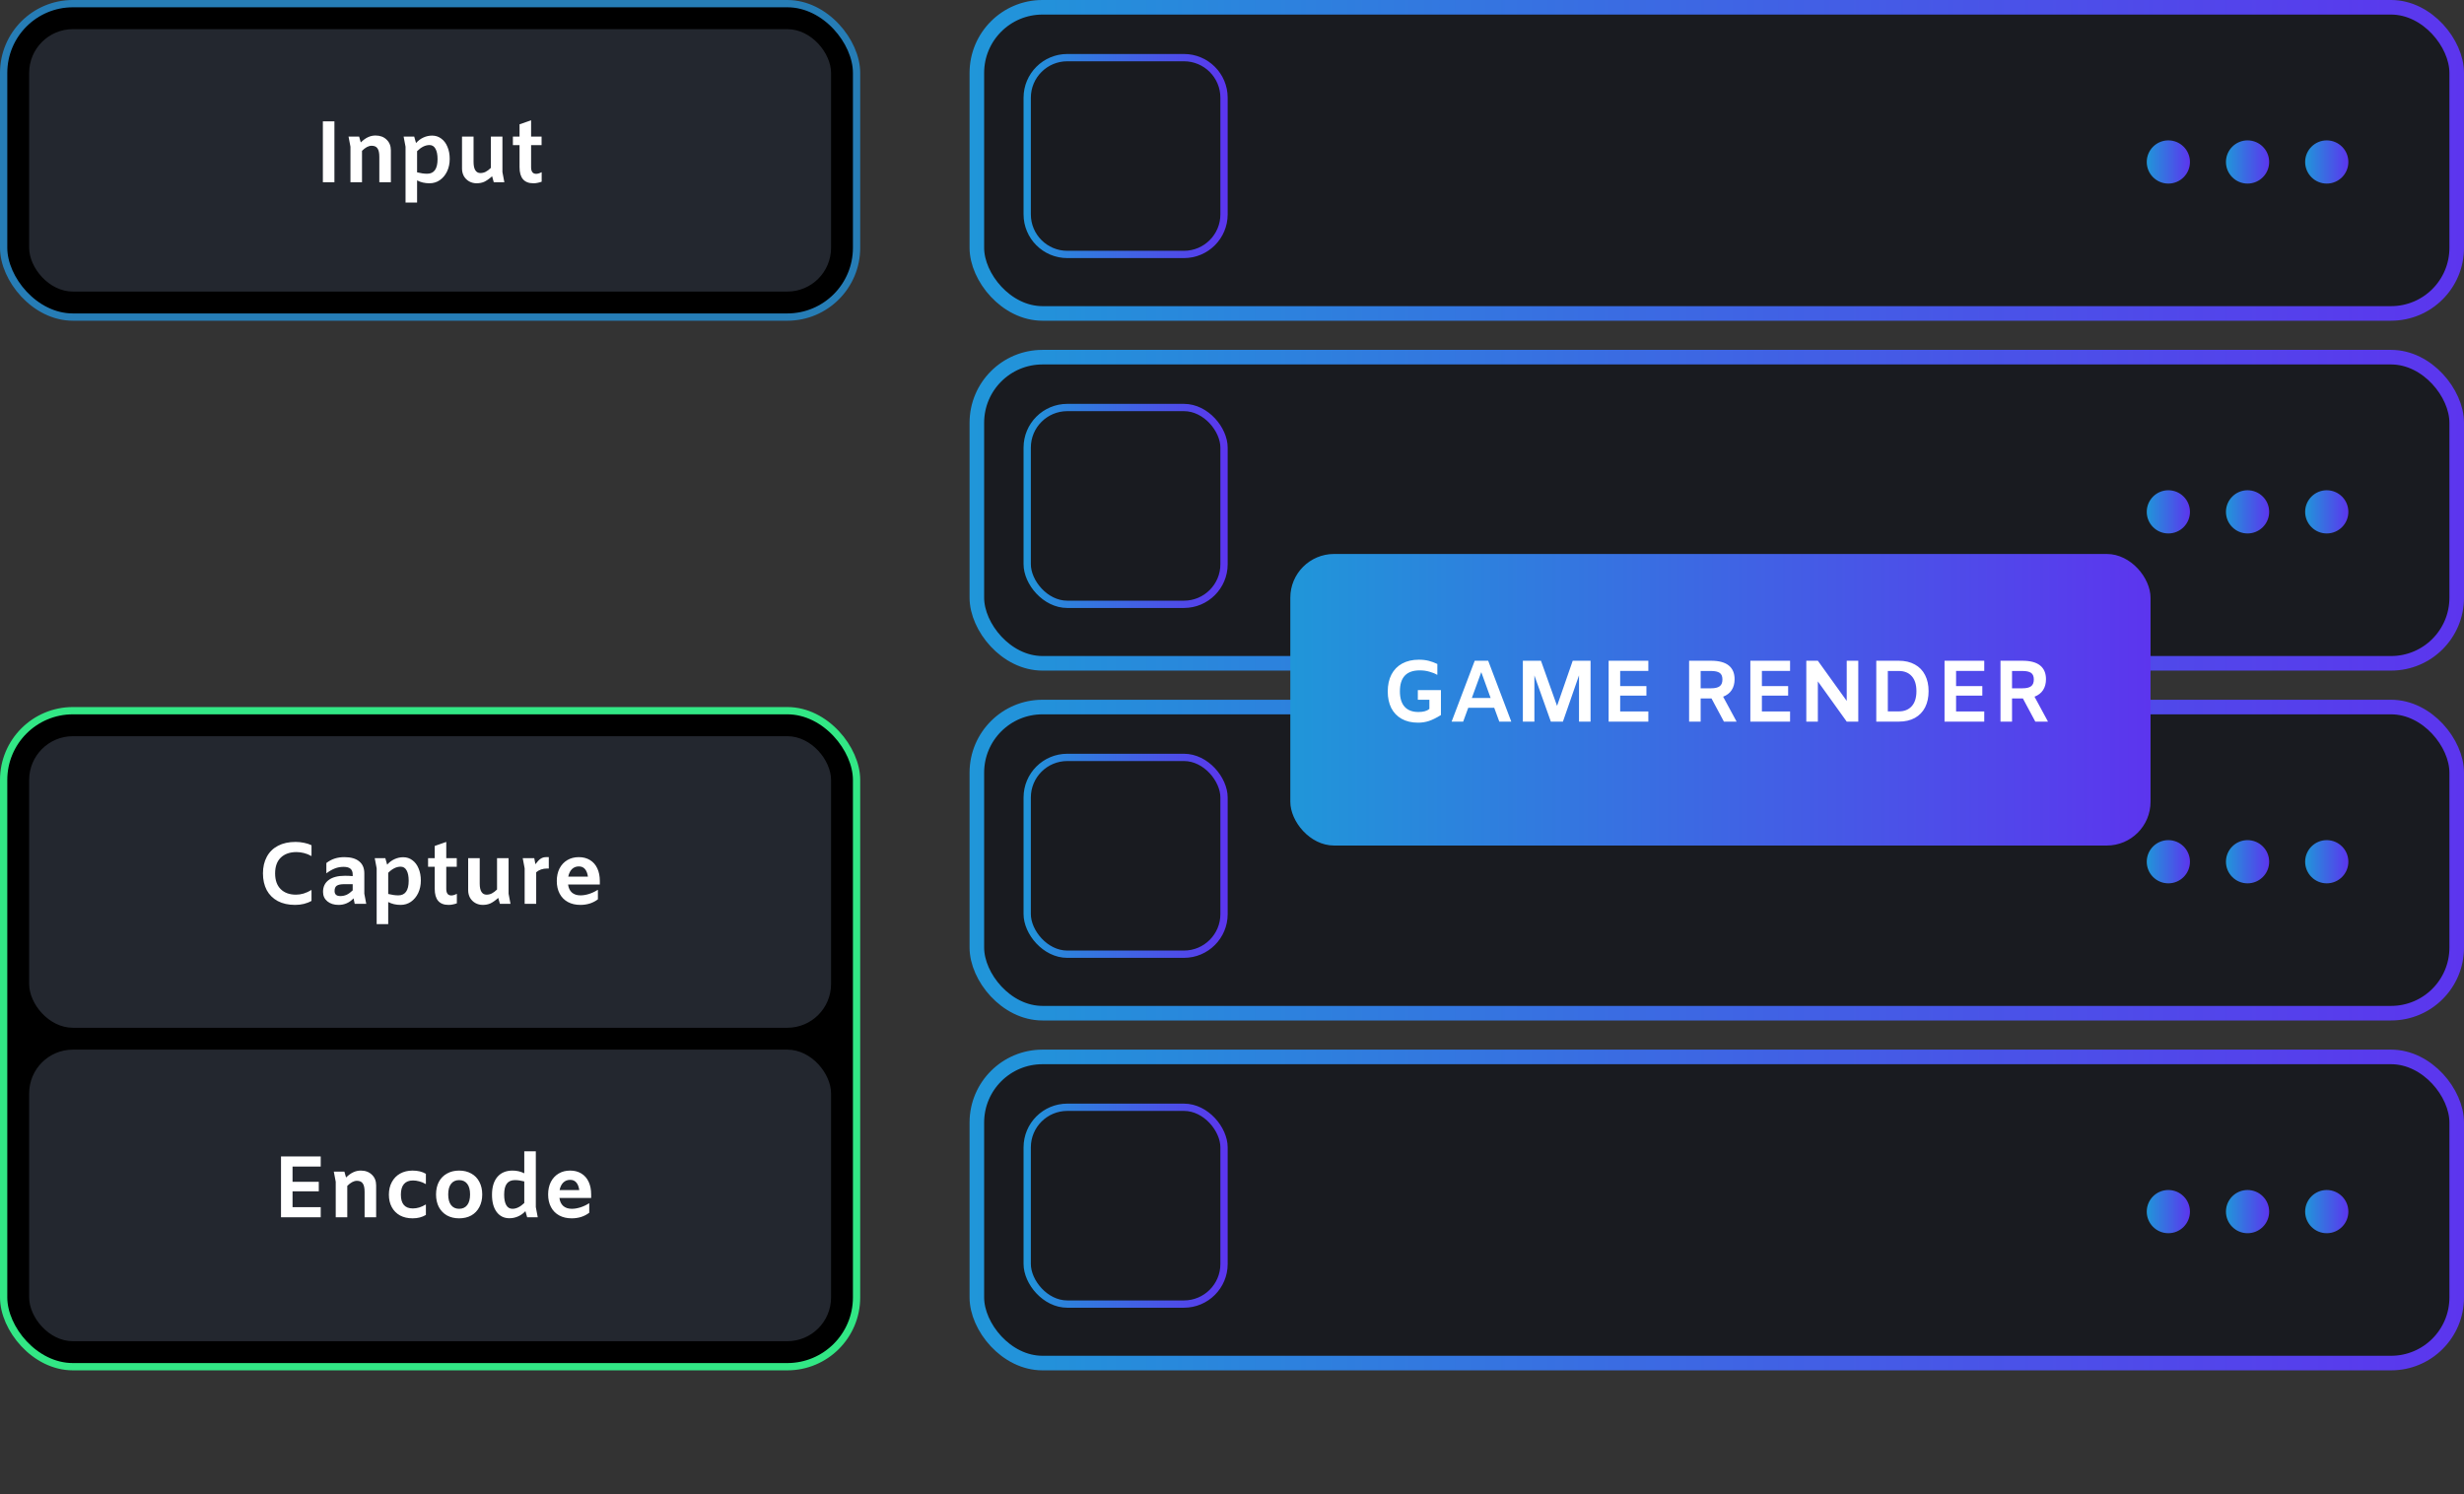 <svg width="338" height="205" viewBox="0 0 338 205" fill="none" xmlns="http://www.w3.org/2000/svg">
    <rect x="0" y="0" width="338" height="205" fill="#333333" stroke="none"/>
    <rect x="134" y="1" width="203" height="42" rx="9" fill="#191B20" stroke="url(#a)" stroke-width="2"/>
    <path d="M140.907 13.407C140.907 10.37 143.37 7.907 146.407 7.907H162.407C165.445 7.907 167.907 10.37 167.907 13.407V29.407C167.907 32.445 165.445 34.907 162.407 34.907H146.407C143.37 34.907 140.907 32.445 140.907 29.407V13.407Z"
          fill="#191B20" stroke="url(#b)"/>
    <circle cx="319.173" cy="22.222" r="2.963" fill="url(#c)"/>
    <circle cx="308.309" cy="22.222" r="2.963" fill="url(#d)"/>
    <circle cx="297.444" cy="22.222" r="2.963" fill="url(#e)"/>
    <rect x="134" y="49" width="203" height="42" rx="9" fill="#191B20" stroke="url(#f)" stroke-width="2"/>
    <rect x="140.907" y="55.907" width="27" height="27" rx="5.5" fill="#191B20" stroke="url(#g)"/>
    <circle cx="319.173" cy="70.222" r="2.963" fill="url(#h)"/>
    <circle cx="308.309" cy="70.222" r="2.963" fill="url(#i)"/>
    <circle cx="297.444" cy="70.222" r="2.963" fill="url(#j)"/>
    <rect x="134" y="97" width="203" height="42" rx="9" fill="#191B20" stroke="url(#k)" stroke-width="2"/>
    <rect x="140.907" y="103.908" width="27" height="27" rx="5.5" fill="#191B20" stroke="url(#l)"/>
    <circle cx="319.173" cy="118.222" r="2.963" fill="url(#m)"/>
    <circle cx="308.309" cy="118.222" r="2.963" fill="url(#n)"/>
    <circle cx="297.444" cy="118.222" r="2.963" fill="url(#o)"/>
    <rect x="134" y="145" width="203" height="42" rx="9" fill="#191B20" stroke="url(#p)" stroke-width="2"/>
    <rect x="140.907" y="151.907" width="27" height="27" rx="5.5" fill="#191B20" stroke="url(#q)"/>
    <circle cx="319.173" cy="166.222" r="2.963" fill="url(#r)"/>
    <circle cx="308.309" cy="166.222" r="2.963" fill="url(#s)"/>
    <circle cx="297.444" cy="166.222" r="2.963" fill="url(#t)"/>
    <rect x=".5" y="97.5" width="117" height="90" rx="9.5" fill="#000" stroke="#32E785"/>
<!--    <path d="M9.99609 202V194.891H12.3203C13.0918 194.891 13.6712 195.05 14.0586 195.369C14.4492 195.688 14.6445 196.16 14.6445 196.785C14.6445 197.117 14.5501 197.412 14.3613 197.669C14.1725 197.923 13.9154 198.12 13.5898 198.26C13.974 198.367 14.2767 198.572 14.498 198.875C14.7227 199.174 14.835 199.533 14.835 199.949C14.835 200.587 14.6283 201.089 14.2148 201.453C13.8014 201.818 13.2171 202 12.4619 202H9.99609ZM10.9336 198.675V201.233H12.4814C12.9176 201.233 13.2611 201.121 13.5117 200.896C13.7656 200.669 13.8926 200.356 13.8926 199.959C13.8926 199.103 13.4271 198.675 12.4961 198.675H10.9336ZM10.9336 197.923H12.3496C12.7598 197.923 13.0869 197.82 13.3311 197.615C13.5785 197.41 13.7021 197.132 13.7021 196.78C13.7021 196.39 13.5882 196.106 13.3604 195.931C13.1325 195.752 12.7858 195.662 12.3203 195.662H10.9336V197.923ZM15.8457 199.31C15.8457 198.792 15.9466 198.326 16.1484 197.913C16.3535 197.5 16.6367 197.181 16.998 196.956C17.3626 196.731 17.7777 196.619 18.2432 196.619C18.9626 196.619 19.5436 196.868 19.9863 197.366C20.4323 197.864 20.6553 198.527 20.6553 199.354V199.417C20.6553 199.931 20.556 200.394 20.3574 200.804C20.1621 201.211 19.8805 201.528 19.5127 201.756C19.1481 201.984 18.7282 202.098 18.2529 202.098C17.5368 202.098 16.9557 201.849 16.5098 201.351C16.0671 200.853 15.8457 200.193 15.8457 199.373V199.31ZM16.7539 199.417C16.7539 200.003 16.889 200.473 17.1592 200.828C17.4326 201.183 17.7972 201.36 18.2529 201.36C18.7119 201.36 19.0765 201.181 19.3467 200.823C19.6169 200.462 19.752 199.957 19.752 199.31C19.752 198.73 19.6136 198.261 19.3369 197.903C19.0635 197.542 18.6989 197.361 18.2432 197.361C17.7972 197.361 17.4375 197.539 17.1641 197.894C16.8906 198.248 16.7539 198.756 16.7539 199.417ZM21.5488 199.31C21.5488 198.792 21.6497 198.326 21.8516 197.913C22.0566 197.5 22.3398 197.181 22.7012 196.956C23.0658 196.731 23.4808 196.619 23.9463 196.619C24.6657 196.619 25.2467 196.868 25.6895 197.366C26.1354 197.864 26.3584 198.527 26.3584 199.354V199.417C26.3584 199.931 26.2591 200.394 26.0605 200.804C25.8652 201.211 25.5837 201.528 25.2158 201.756C24.8512 201.984 24.4313 202.098 23.9561 202.098C23.2399 202.098 22.6589 201.849 22.2129 201.351C21.7702 200.853 21.5488 200.193 21.5488 199.373V199.31ZM22.457 199.417C22.457 200.003 22.5921 200.473 22.8623 200.828C23.1357 201.183 23.5003 201.36 23.9561 201.36C24.415 201.36 24.7796 201.181 25.0498 200.823C25.32 200.462 25.4551 199.957 25.4551 199.31C25.4551 198.73 25.3167 198.261 25.04 197.903C24.7666 197.542 24.402 197.361 23.9463 197.361C23.5003 197.361 23.1406 197.539 22.8672 197.894C22.5938 198.248 22.457 198.756 22.457 199.417ZM30.5674 200.599C30.5674 200.354 30.4746 200.166 30.2891 200.032C30.1068 199.896 29.7861 199.778 29.3271 199.681C28.8714 199.583 28.5085 199.466 28.2383 199.329C27.9714 199.192 27.7728 199.03 27.6426 198.841C27.5156 198.652 27.4521 198.427 27.4521 198.167C27.4521 197.734 27.6344 197.368 27.999 197.068C28.3669 196.769 28.8356 196.619 29.4053 196.619C30.0042 196.619 30.4893 196.774 30.8604 197.083C31.2347 197.392 31.4219 197.788 31.4219 198.27H30.5137C30.5137 198.022 30.4079 197.809 30.1963 197.63C29.988 197.451 29.7243 197.361 29.4053 197.361C29.0765 197.361 28.8193 197.433 28.6338 197.576C28.4482 197.719 28.3555 197.907 28.3555 198.138C28.3555 198.356 28.4417 198.52 28.6143 198.631C28.7868 198.742 29.0977 198.847 29.5469 198.948C29.9993 199.049 30.3656 199.17 30.6455 199.31C30.9255 199.45 31.1322 199.619 31.2656 199.817C31.4023 200.013 31.4707 200.252 31.4707 200.535C31.4707 201.007 31.2819 201.386 30.9043 201.673C30.5267 201.956 30.0368 202.098 29.4346 202.098C29.0114 202.098 28.637 202.023 28.3115 201.873C27.986 201.723 27.7305 201.515 27.5449 201.248C27.3626 200.978 27.2715 200.687 27.2715 200.374H28.1748C28.1911 200.677 28.3115 200.918 28.5361 201.097C28.764 201.272 29.0635 201.36 29.4346 201.36C29.7764 201.36 30.0498 201.292 30.2549 201.155C30.4632 201.015 30.5674 200.83 30.5674 200.599ZM33.873 195.438V196.717H34.8594V197.415H33.873V200.691C33.873 200.903 33.917 201.062 34.0049 201.17C34.0928 201.274 34.2425 201.326 34.4541 201.326C34.5583 201.326 34.7015 201.307 34.8838 201.268V202C34.6462 202.065 34.415 202.098 34.1904 202.098C33.7868 202.098 33.4824 201.976 33.2773 201.731C33.0723 201.487 32.9697 201.141 32.9697 200.691V197.415H32.0078V196.717H32.9697V195.438H33.873ZM38.1113 202.098C37.3952 202.098 36.8125 201.863 36.3633 201.395C35.9141 200.923 35.6895 200.293 35.6895 199.505V199.339C35.6895 198.815 35.7887 198.348 35.9873 197.938C36.1891 197.524 36.4691 197.202 36.8271 196.971C37.1885 196.736 37.5791 196.619 37.999 196.619C38.6859 196.619 39.2197 196.845 39.6006 197.298C39.9814 197.75 40.1719 198.398 40.1719 199.241V199.617H36.5928C36.6058 200.138 36.7572 200.56 37.0469 200.882C37.3398 201.201 37.7109 201.36 38.1602 201.36C38.4792 201.36 38.7493 201.295 38.9707 201.165C39.1921 201.035 39.3857 200.862 39.5518 200.647L40.1035 201.077C39.6608 201.757 38.9967 202.098 38.1113 202.098ZM37.999 197.361C37.6344 197.361 37.3285 197.495 37.0811 197.762C36.8337 198.025 36.6807 198.396 36.6221 198.875H39.2686V198.807C39.2425 198.348 39.1188 197.993 38.8975 197.742C38.6761 197.488 38.3766 197.361 37.999 197.361ZM43.7754 197.527C43.6387 197.505 43.4906 197.493 43.3311 197.493C42.7386 197.493 42.3366 197.745 42.125 198.25V202H41.2217V196.717H42.1006L42.1152 197.327C42.4115 196.855 42.8314 196.619 43.375 196.619C43.5508 196.619 43.6842 196.642 43.7754 196.688V197.527ZM44.2734 199.31C44.2734 198.792 44.3743 198.326 44.5762 197.913C44.7812 197.5 45.0645 197.181 45.4258 196.956C45.7904 196.731 46.2054 196.619 46.6709 196.619C47.3903 196.619 47.9714 196.868 48.4141 197.366C48.86 197.864 49.083 198.527 49.083 199.354V199.417C49.083 199.931 48.9837 200.394 48.7852 200.804C48.5898 201.211 48.3083 201.528 47.9404 201.756C47.5758 201.984 47.1559 202.098 46.6807 202.098C45.9645 202.098 45.3835 201.849 44.9375 201.351C44.4948 200.853 44.2734 200.193 44.2734 199.373V199.31ZM45.1816 199.417C45.1816 200.003 45.3167 200.473 45.5869 200.828C45.8604 201.183 46.2249 201.36 46.6807 201.36C47.1396 201.36 47.5042 201.181 47.7744 200.823C48.0446 200.462 48.1797 199.957 48.1797 199.31C48.1797 198.73 48.0413 198.261 47.7646 197.903C47.4912 197.542 47.1266 197.361 46.6709 197.361C46.2249 197.361 45.8652 197.539 45.5918 197.894C45.3184 198.248 45.1816 198.756 45.1816 199.417ZM51.1973 202H50.2939V196.717H51.1973V202ZM50.2207 195.315C50.2207 195.169 50.2646 195.045 50.3525 194.944C50.4437 194.843 50.5771 194.793 50.7529 194.793C50.9287 194.793 51.0622 194.843 51.1533 194.944C51.2445 195.045 51.29 195.169 51.29 195.315C51.29 195.462 51.2445 195.584 51.1533 195.682C51.0622 195.779 50.9287 195.828 50.7529 195.828C50.5771 195.828 50.4437 195.779 50.3525 195.682C50.2646 195.584 50.2207 195.462 50.2207 195.315ZM52.4277 199.314C52.4277 198.504 52.6198 197.853 53.0039 197.361C53.388 196.867 53.891 196.619 54.5127 196.619C55.1312 196.619 55.6211 196.831 55.9824 197.254V194.5H56.8857V202H56.0557L56.0117 201.434C55.6504 201.876 55.1475 202.098 54.5029 202.098C53.891 202.098 53.3913 201.847 53.0039 201.346C52.6198 200.844 52.4277 200.19 52.4277 199.383V199.314ZM53.3311 199.417C53.3311 200.016 53.4548 200.485 53.7021 200.823C53.9495 201.162 54.2913 201.331 54.7275 201.331C55.3005 201.331 55.7188 201.074 55.9824 200.56V198.133C55.7122 197.635 55.2972 197.386 54.7373 197.386C54.2946 197.386 53.9495 197.557 53.7021 197.898C53.4548 198.24 53.3311 198.746 53.3311 199.417ZM64.9326 198.714H61.8516V201.233H65.4307V202H60.9141V194.891H65.3818V195.662H61.8516V197.947H64.9326V198.714ZM68.2285 198.646L69.4004 196.717H70.4551L68.7266 199.329L70.5088 202H69.4639L68.2432 200.022L67.0225 202H65.9727L67.7549 199.329L66.0264 196.717H67.0713L68.2285 198.646ZM75.8799 199.417C75.8799 200.221 75.696 200.869 75.3281 201.36C74.9603 201.852 74.4622 202.098 73.834 202.098C73.1927 202.098 72.6882 201.894 72.3203 201.487V204.031H71.417V196.717H72.2422L72.2861 197.303C72.654 196.847 73.165 196.619 73.8193 196.619C74.4541 196.619 74.9554 196.858 75.3232 197.337C75.6943 197.815 75.8799 198.481 75.8799 199.334V199.417ZM74.9766 199.314C74.9766 198.719 74.8496 198.248 74.5957 197.903C74.3418 197.558 73.9935 197.386 73.5508 197.386C73.0039 197.386 72.5938 197.628 72.3203 198.113V200.638C72.5905 201.119 73.0039 201.36 73.5605 201.36C73.9935 201.36 74.3369 201.189 74.5908 200.848C74.848 200.503 74.9766 199.992 74.9766 199.314ZM79.2246 202.098C78.5085 202.098 77.9258 201.863 77.4766 201.395C77.0273 200.923 76.8027 200.293 76.8027 199.505V199.339C76.8027 198.815 76.902 198.348 77.1006 197.938C77.3024 197.524 77.5824 197.202 77.9404 196.971C78.3018 196.736 78.6924 196.619 79.1123 196.619C79.7992 196.619 80.333 196.845 80.7139 197.298C81.0947 197.75 81.2852 198.398 81.2852 199.241V199.617H77.7061C77.7191 200.138 77.8704 200.56 78.1602 200.882C78.4531 201.201 78.8242 201.36 79.2734 201.36C79.5924 201.36 79.8626 201.295 80.084 201.165C80.3053 201.035 80.499 200.862 80.665 200.647L81.2168 201.077C80.7741 201.757 80.11 202.098 79.2246 202.098ZM79.1123 197.361C78.7477 197.361 78.4417 197.495 78.1943 197.762C77.9469 198.025 77.7939 198.396 77.7354 198.875H80.3818V198.807C80.3558 198.348 80.2321 197.993 80.0107 197.742C79.7894 197.488 79.4899 197.361 79.1123 197.361ZM84.8887 197.527C84.752 197.505 84.6038 197.493 84.4443 197.493C83.8519 197.493 83.4499 197.745 83.2383 198.25V202H82.335V196.717H83.2139L83.2285 197.327C83.5247 196.855 83.9447 196.619 84.4883 196.619C84.6641 196.619 84.7975 196.642 84.8887 196.688V197.527ZM86.7051 202H85.8018V196.717H86.7051V202ZM85.7285 195.315C85.7285 195.169 85.7725 195.045 85.8604 194.944C85.9515 194.843 86.085 194.793 86.2607 194.793C86.4365 194.793 86.57 194.843 86.6611 194.944C86.7523 195.045 86.7979 195.169 86.7979 195.315C86.7979 195.462 86.7523 195.584 86.6611 195.682C86.57 195.779 86.4365 195.828 86.2607 195.828C86.085 195.828 85.9515 195.779 85.8604 195.682C85.7725 195.584 85.7285 195.462 85.7285 195.315ZM90.3477 202.098C89.6315 202.098 89.0488 201.863 88.5996 201.395C88.1504 200.923 87.9258 200.293 87.9258 199.505V199.339C87.9258 198.815 88.0251 198.348 88.2236 197.938C88.4255 197.524 88.7054 197.202 89.0635 196.971C89.4248 196.736 89.8154 196.619 90.2354 196.619C90.9222 196.619 91.4561 196.845 91.8369 197.298C92.2178 197.75 92.4082 198.398 92.4082 199.241V199.617H88.8291C88.8421 200.138 88.9935 200.56 89.2832 200.882C89.5762 201.201 89.9473 201.36 90.3965 201.36C90.7155 201.36 90.9857 201.295 91.207 201.165C91.4284 201.035 91.6221 200.862 91.7881 200.647L92.3398 201.077C91.8971 201.757 91.2331 202.098 90.3477 202.098ZM90.2354 197.361C89.8708 197.361 89.5648 197.495 89.3174 197.762C89.07 198.025 88.917 198.396 88.8584 198.875H91.5049V198.807C91.4788 198.348 91.3551 197.993 91.1338 197.742C90.9124 197.488 90.613 197.361 90.2354 197.361ZM94.3125 196.717L94.3418 197.381C94.7454 196.873 95.2728 196.619 95.9238 196.619C97.0404 196.619 97.6035 197.249 97.6133 198.509V202H96.71V198.504C96.7067 198.123 96.6188 197.841 96.4463 197.659C96.277 197.477 96.0117 197.386 95.6504 197.386C95.3574 197.386 95.1003 197.464 94.8789 197.62C94.6576 197.776 94.485 197.981 94.3613 198.235V202H93.458V196.717H94.3125ZM101.095 201.36C101.417 201.36 101.699 201.263 101.939 201.067C102.18 200.872 102.314 200.628 102.34 200.335H103.194C103.178 200.638 103.074 200.926 102.882 201.199C102.69 201.473 102.433 201.691 102.11 201.854C101.791 202.016 101.453 202.098 101.095 202.098C100.375 202.098 99.8024 201.858 99.376 201.38C98.9528 200.898 98.7412 200.241 98.7412 199.407V199.256C98.7412 198.742 98.8356 198.284 99.0244 197.884C99.2132 197.483 99.4834 197.173 99.835 196.951C100.19 196.73 100.608 196.619 101.09 196.619C101.682 196.619 102.174 196.797 102.564 197.151C102.958 197.506 103.168 197.967 103.194 198.533H102.34C102.314 198.191 102.184 197.911 101.949 197.693C101.718 197.472 101.432 197.361 101.09 197.361C100.631 197.361 100.274 197.527 100.021 197.859C99.7699 198.188 99.6445 198.665 99.6445 199.29V199.461C99.6445 200.07 99.7699 200.538 100.021 200.867C100.271 201.196 100.629 201.36 101.095 201.36ZM106.402 202.098C105.686 202.098 105.104 201.863 104.654 201.395C104.205 200.923 103.98 200.293 103.98 199.505V199.339C103.98 198.815 104.08 198.348 104.278 197.938C104.48 197.524 104.76 197.202 105.118 196.971C105.479 196.736 105.87 196.619 106.29 196.619C106.977 196.619 107.511 196.845 107.892 197.298C108.272 197.75 108.463 198.398 108.463 199.241V199.617H104.884C104.897 200.138 105.048 200.56 105.338 200.882C105.631 201.201 106.002 201.36 106.451 201.36C106.77 201.36 107.04 201.295 107.262 201.165C107.483 201.035 107.677 200.862 107.843 200.647L108.395 201.077C107.952 201.757 107.288 202.098 106.402 202.098ZM106.29 197.361C105.925 197.361 105.619 197.495 105.372 197.762C105.125 198.025 104.972 198.396 104.913 198.875H107.56V198.807C107.534 198.348 107.41 197.993 107.188 197.742C106.967 197.488 106.668 197.361 106.29 197.361Z"-->
<!--          fill="#32E785"/>-->
    <rect x=".5" y=".5" width="117" height="43" rx="9.5" fill="#000" stroke="#267DB6"/>
    <rect x="4" y="4" width="110" height="36" rx="6" fill="#23272F"/>
    <path d="M44.29 16.648H45.874V25H44.29V16.648ZM51.506 18.592C52.138 18.592 52.646 18.78 53.03 19.156C53.422 19.524 53.618 20.012 53.618 20.62V25H52.034V21.52C52.034 20.976 51.95 20.588 51.782 20.356C51.622 20.116 51.354 19.996 50.978 19.996C50.562 19.996 50.122 20.228 49.658 20.692V25H48.074V20.128L47.81 18.736H49.262L49.49 19.54C49.834 19.204 50.166 18.964 50.486 18.82C50.806 18.668 51.146 18.592 51.506 18.592ZM59.278 18.604C59.75 18.604 60.166 18.74 60.526 19.012C60.894 19.276 61.178 19.652 61.378 20.14C61.586 20.62 61.69 21.176 61.69 21.808C61.69 22.432 61.57 23 61.33 23.512C61.09 24.016 60.758 24.416 60.334 24.712C59.918 25 59.446 25.144 58.918 25.144C58.278 25.144 57.71 25.012 57.214 24.748V27.784H55.63V20.128L55.366 18.736H56.818L57.07 19.624C57.358 19.296 57.694 19.044 58.078 18.868C58.462 18.692 58.862 18.604 59.278 18.604ZM58.594 23.836C59.546 23.836 60.022 23.168 60.022 21.832C60.022 21.216 59.926 20.74 59.734 20.404C59.55 20.068 59.278 19.9 58.918 19.9C58.342 19.9 57.774 20.18 57.214 20.74V23.644C57.726 23.772 58.186 23.836 58.594 23.836ZM67.733 25L67.505 24.184C67.097 24.544 66.737 24.796 66.425 24.94C66.121 25.076 65.773 25.144 65.381 25.144C65.005 25.144 64.661 25.056 64.349 24.88C64.045 24.704 63.805 24.464 63.629 24.16C63.461 23.848 63.377 23.5 63.377 23.116V18.736H64.961V22.216C64.961 22.72 65.041 23.1 65.201 23.356C65.361 23.612 65.593 23.74 65.897 23.74C66.153 23.74 66.393 23.684 66.617 23.572C66.841 23.46 67.081 23.28 67.337 23.032V18.736H68.921V23.608L69.185 25H67.733ZM72.853 18.736H74.293V19.912H72.853V22.936C72.853 23.544 73.085 23.848 73.549 23.848C73.765 23.848 74.017 23.772 74.305 23.62V24.928C74.105 25 73.917 25.052 73.741 25.084C73.573 25.124 73.381 25.144 73.165 25.144C71.901 25.144 71.269 24.408 71.269 22.936V19.912H70.357V18.736H71.269V17.056L72.853 16.504V18.736Z"
          fill="#fff"/>
    <rect x="177" y="76" width="118" height="40" rx="6" fill="url(#u)"/>
    <path d="M190.364 94.86C190.364 93.972 190.532 93.2 190.868 92.544C191.212 91.888 191.704 91.384 192.344 91.032C192.992 90.68 193.756 90.504 194.636 90.504C195.14 90.504 195.592 90.556 195.992 90.66C196.392 90.764 196.784 90.908 197.168 91.092V92.568H197.12C196.84 92.4 196.492 92.26 196.076 92.148C195.668 92.028 195.228 91.968 194.756 91.968C192.94 91.968 192.032 92.924 192.032 94.836C192.032 95.772 192.248 96.48 192.68 96.96C193.112 97.44 193.744 97.68 194.576 97.68C195.248 97.68 195.748 97.54 196.076 97.26V96H194.492V94.68H197.66V98.1C197.02 98.492 196.468 98.764 196.004 98.916C195.54 99.068 195.048 99.144 194.528 99.144C193.648 99.144 192.896 98.968 192.272 98.616C191.648 98.264 191.172 97.768 190.844 97.128C190.524 96.48 190.364 95.724 190.364 94.86ZM204.971 97.104H201.407L200.711 99H199.127L202.295 90.648H204.143L207.311 99H205.667L204.971 97.104ZM204.479 95.76L203.195 92.208L201.899 95.76H204.479ZM218.186 99H216.602V92.652L214.394 99H212.738L210.482 92.664V99H208.898V90.648H211.382L213.59 96.84L215.738 90.648H218.186V99ZM222.248 92.04V94.128H225.848V95.436H222.248V97.608H226.112V99H220.664V90.648H226.112V92.04H222.248ZM236.479 99L234.775 95.82H233.287V99H231.703V90.648H234.715C235.795 90.648 236.603 90.864 237.139 91.296C237.675 91.728 237.943 92.356 237.943 93.18C237.943 93.764 237.811 94.26 237.547 94.668C237.283 95.076 236.891 95.38 236.371 95.58L238.219 99H236.479ZM233.287 94.428H234.727C235.255 94.428 235.643 94.336 235.891 94.152C236.147 93.968 236.275 93.656 236.275 93.216C236.275 92.792 236.151 92.492 235.903 92.316C235.655 92.14 235.259 92.052 234.715 92.052H233.287V94.428ZM241.689 92.04V94.128H245.289V95.436H241.689V97.608H245.553V99H240.105V90.648H245.553V92.04H241.689ZM254.909 90.648V99H253.325L249.365 93.48V99H247.781V90.648H249.365L253.325 96.156V90.648H254.909ZM260.463 90.648C261.319 90.648 262.055 90.82 262.671 91.164C263.287 91.5 263.755 91.984 264.075 92.616C264.395 93.24 264.555 93.976 264.555 94.824C264.555 95.672 264.395 96.412 264.075 97.044C263.755 97.668 263.287 98.152 262.671 98.496C262.055 98.832 261.319 99 260.463 99H257.379V90.648H260.463ZM260.463 97.596C261.223 97.596 261.815 97.36 262.239 96.888C262.671 96.416 262.887 95.728 262.887 94.824C262.887 93.92 262.671 93.232 262.239 92.76C261.815 92.288 261.223 92.052 260.463 92.052H258.963V97.596H260.463ZM268.326 92.04V94.128H271.926V95.436H268.326V97.608H272.19V99H266.742V90.648H272.19V92.04H268.326ZM279.194 99L277.49 95.82H276.002V99H274.418V90.648H277.43C278.51 90.648 279.318 90.864 279.854 91.296C280.39 91.728 280.658 92.356 280.658 93.18C280.658 93.764 280.526 94.26 280.262 94.668C279.998 95.076 279.606 95.38 279.086 95.58L280.934 99H279.194ZM276.002 94.428H277.442C277.97 94.428 278.358 94.336 278.606 94.152C278.862 93.968 278.99 93.656 278.99 93.216C278.99 92.792 278.866 92.492 278.618 92.316C278.37 92.14 277.974 92.052 277.43 92.052H276.002V94.428Z"
          fill="#fff"/>
    <rect x="4" y="101" width="110" height="40" rx="6" fill="#23272F"/>
    <path d="M40.475 124.144C39.555 124.144 38.763 123.968 38.099 123.616C37.443 123.264 36.939 122.764 36.587 122.116C36.243 121.46 36.071 120.696 36.071 119.824C36.071 118.952 36.247 118.192 36.599 117.544C36.951 116.888 37.463 116.384 38.135 116.032C38.807 115.68 39.611 115.504 40.547 115.504C40.939 115.504 41.323 115.544 41.699 115.624C42.083 115.696 42.427 115.808 42.731 115.96V117.424H42.683C42.379 117.248 42.047 117.116 41.687 117.028C41.335 116.94 40.999 116.896 40.679 116.896C39.767 116.896 39.047 117.148 38.519 117.652C37.999 118.156 37.739 118.88 37.739 119.824C37.739 120.76 37.995 121.48 38.507 121.984C39.019 122.488 39.719 122.74 40.607 122.74C40.951 122.74 41.299 122.688 41.651 122.584C42.011 122.472 42.355 122.316 42.683 122.116H42.731V123.592C42.091 123.96 41.339 124.144 40.475 124.144ZM48.656 124L48.5 123.244C47.932 123.844 47.248 124.144 46.448 124.144C45.816 124.144 45.3 123.98 44.9 123.652C44.508 123.324 44.312 122.892 44.312 122.356C44.312 121.66 44.568 121.12 45.08 120.736C45.6 120.344 46.348 120.148 47.324 120.148C47.676 120.148 48.028 120.164 48.38 120.196V119.968C48.38 119.616 48.28 119.356 48.08 119.188C47.88 119.012 47.564 118.924 47.132 118.924C46.708 118.924 46.312 118.996 45.944 119.14C45.584 119.276 45.192 119.5 44.768 119.812V118.396C45.136 118.116 45.52 117.912 45.92 117.784C46.32 117.656 46.76 117.592 47.24 117.592C48.128 117.592 48.804 117.784 49.268 118.168C49.74 118.544 49.976 119.096 49.976 119.824V122.608L50.24 124H48.656ZM45.896 122.236C45.896 122.7 46.16 122.932 46.688 122.932C46.992 122.932 47.28 122.872 47.552 122.752C47.824 122.624 48.1 122.424 48.38 122.152V121.3H47.228C46.764 121.3 46.424 121.368 46.208 121.504C46 121.64 45.896 121.884 45.896 122.236ZM55.317 117.604C55.789 117.604 56.205 117.74 56.565 118.012C56.933 118.276 57.217 118.652 57.417 119.14C57.625 119.62 57.729 120.176 57.729 120.808C57.729 121.432 57.609 122 57.369 122.512C57.129 123.016 56.797 123.416 56.373 123.712C55.957 124 55.485 124.144 54.957 124.144C54.317 124.144 53.749 124.012 53.253 123.748V126.784H51.669V119.128L51.405 117.736H52.857L53.109 118.624C53.397 118.296 53.733 118.044 54.117 117.868C54.501 117.692 54.901 117.604 55.317 117.604ZM54.633 122.836C55.585 122.836 56.061 122.168 56.061 120.832C56.061 120.216 55.965 119.74 55.773 119.404C55.589 119.068 55.317 118.9 54.957 118.9C54.381 118.9 53.813 119.18 53.253 119.74V122.644C53.765 122.772 54.225 122.836 54.633 122.836ZM61.217 117.736H62.657V118.912H61.217V121.936C61.217 122.544 61.449 122.848 61.913 122.848C62.129 122.848 62.38 122.772 62.669 122.62V123.928C62.468 124 62.281 124.052 62.105 124.084C61.937 124.124 61.745 124.144 61.529 124.144C60.264 124.144 59.633 123.408 59.633 121.936V118.912H58.721V117.736H59.633V116.056L61.217 115.504V117.736ZM68.577 124L68.349 123.184C67.941 123.544 67.581 123.796 67.269 123.94C66.965 124.076 66.617 124.144 66.225 124.144C65.849 124.144 65.505 124.056 65.193 123.88C64.889 123.704 64.649 123.464 64.473 123.16C64.305 122.848 64.221 122.5 64.221 122.116V117.736H65.805V121.216C65.805 121.72 65.885 122.1 66.045 122.356C66.205 122.612 66.437 122.74 66.741 122.74C66.997 122.74 67.237 122.684 67.461 122.572C67.685 122.46 67.925 122.28 68.181 122.032V117.736H69.765V122.608L70.029 124H68.577ZM75.281 117.592V119.152H75.077C74.453 119.152 73.945 119.324 73.553 119.668V124H71.969V119.128L71.705 117.736H73.289L73.445 118.564C73.709 118.204 73.949 117.952 74.165 117.808C74.381 117.664 74.621 117.592 74.885 117.592H75.281ZM82.282 121.348H77.926C77.99 121.828 78.166 122.196 78.454 122.452C78.75 122.708 79.142 122.836 79.63 122.836C79.99 122.836 80.378 122.772 80.794 122.644C81.218 122.508 81.61 122.324 81.97 122.092H82.018V123.376C81.698 123.624 81.33 123.816 80.914 123.952C80.506 124.08 80.074 124.144 79.618 124.144C78.962 124.144 78.39 124.012 77.902 123.748C77.414 123.484 77.038 123.104 76.774 122.608C76.51 122.112 76.378 121.532 76.378 120.868C76.378 120.22 76.502 119.648 76.75 119.152C77.006 118.656 77.362 118.272 77.818 118C78.274 117.728 78.802 117.592 79.402 117.592C79.986 117.592 80.494 117.724 80.926 117.988C81.366 118.252 81.702 118.632 81.934 119.128C82.166 119.624 82.282 120.204 82.282 120.868V121.348ZM79.402 118.864C79.026 118.864 78.71 118.988 78.454 119.236C78.206 119.484 78.038 119.828 77.95 120.268H80.65C80.586 119.812 80.45 119.464 80.242 119.224C80.034 118.984 79.754 118.864 79.402 118.864Z"
          fill="#fff"/>
    <rect x="4" y="144" width="110" height="40" rx="6" fill="#23272F"/>
    <path d="M40.13 160.04V162.128H43.73V163.436H40.13V165.608H43.995V167H38.547V158.648H43.995V160.04H40.13ZM49.486 160.592C50.118 160.592 50.626 160.78 51.01 161.156C51.402 161.524 51.598 162.012 51.598 162.62V167H50.014V163.52C50.014 162.976 49.93 162.588 49.762 162.356C49.602 162.116 49.334 161.996 48.958 161.996C48.542 161.996 48.102 162.228 47.638 162.692V167H46.054V162.128L45.79 160.736H47.242L47.47 161.54C47.814 161.204 48.146 160.964 48.466 160.82C48.786 160.668 49.126 160.592 49.486 160.592ZM56.598 167.144C55.942 167.144 55.366 167.012 54.87 166.748C54.382 166.476 54.006 166.096 53.742 165.608C53.478 165.12 53.346 164.548 53.346 163.892C53.346 163.236 53.482 162.66 53.754 162.164C54.026 161.66 54.406 161.272 54.894 161C55.39 160.728 55.958 160.592 56.598 160.592C57.318 160.592 57.926 160.74 58.422 161.036V162.428H58.374C58.11 162.268 57.822 162.148 57.51 162.068C57.206 161.988 56.922 161.948 56.658 161.948C56.106 161.948 55.69 162.112 55.41 162.44C55.13 162.768 54.99 163.252 54.99 163.892C54.99 165.156 55.538 165.788 56.634 165.788C56.922 165.788 57.214 165.744 57.51 165.656C57.814 165.56 58.102 165.428 58.374 165.26H58.422V166.676C57.91 166.988 57.302 167.144 56.598 167.144ZM62.983 167.144C62.351 167.144 61.795 167.012 61.315 166.748C60.835 166.476 60.463 166.092 60.199 165.596C59.943 165.1 59.815 164.524 59.815 163.868C59.815 163.212 59.943 162.636 60.199 162.14C60.463 161.644 60.835 161.264 61.315 161C61.795 160.728 62.351 160.592 62.983 160.592C63.615 160.592 64.171 160.728 64.651 161C65.131 161.264 65.499 161.644 65.755 162.14C66.019 162.636 66.151 163.212 66.151 163.868C66.151 164.524 66.019 165.1 65.755 165.596C65.499 166.092 65.131 166.476 64.651 166.748C64.171 167.012 63.615 167.144 62.983 167.144ZM62.983 165.836C63.455 165.836 63.823 165.668 64.087 165.332C64.351 164.988 64.483 164.5 64.483 163.868C64.483 163.228 64.351 162.74 64.087 162.404C63.823 162.068 63.455 161.9 62.983 161.9C62.511 161.9 62.143 162.068 61.879 162.404C61.615 162.74 61.483 163.228 61.483 163.868C61.483 164.5 61.615 164.988 61.879 165.332C62.143 165.668 62.511 165.836 62.983 165.836ZM72.314 167L72.074 166.16C71.786 166.472 71.45 166.712 71.066 166.88C70.69 167.048 70.294 167.132 69.878 167.132C69.142 167.132 68.558 166.844 68.126 166.268C67.702 165.692 67.49 164.908 67.49 163.916C67.49 162.868 67.734 162.052 68.222 161.468C68.718 160.884 69.414 160.592 70.31 160.592C70.886 160.592 71.422 160.716 71.918 160.964V157.952H73.502V165.608L73.766 167H72.314ZM69.158 163.892C69.158 164.516 69.254 164.996 69.446 165.332C69.638 165.668 69.922 165.836 70.298 165.836C70.826 165.836 71.366 165.572 71.918 165.044V162.08C71.454 161.96 71.03 161.9 70.646 161.9C70.134 161.9 69.758 162.064 69.518 162.392C69.278 162.712 69.158 163.212 69.158 163.892ZM81.094 164.348H76.738C76.802 164.828 76.978 165.196 77.266 165.452C77.562 165.708 77.954 165.836 78.442 165.836C78.802 165.836 79.19 165.772 79.606 165.644C80.03 165.508 80.422 165.324 80.782 165.092H80.83V166.376C80.51 166.624 80.142 166.816 79.726 166.952C79.318 167.08 78.886 167.144 78.43 167.144C77.774 167.144 77.202 167.012 76.714 166.748C76.226 166.484 75.85 166.104 75.586 165.608C75.322 165.112 75.19 164.532 75.19 163.868C75.19 163.22 75.314 162.648 75.562 162.152C75.818 161.656 76.174 161.272 76.63 161C77.086 160.728 77.614 160.592 78.214 160.592C78.798 160.592 79.306 160.724 79.738 160.988C80.178 161.252 80.514 161.632 80.746 162.128C80.978 162.624 81.094 163.204 81.094 163.868V164.348ZM78.214 161.864C77.838 161.864 77.522 161.988 77.266 162.236C77.018 162.484 76.85 162.828 76.762 163.268H79.462C79.398 162.812 79.262 162.464 79.054 162.224C78.846 161.984 78.566 161.864 78.214 161.864Z"
          fill="#fff"/>
    <defs>
        <linearGradient id="a" x1="133" y1="22.592" x2="338" y2="22.592" gradientUnits="userSpaceOnUse">
            <stop stop-color="#2096D9"/>
            <stop offset="1" stop-color="#5C35EE"/>
        </linearGradient>
        <linearGradient id="b" x1="140.407" y1="21.784" x2="168.407" y2="21.784" gradientUnits="userSpaceOnUse">
            <stop stop-color="#2096D9"/>
            <stop offset="1" stop-color="#5C35EE"/>
        </linearGradient>
        <linearGradient id="c" x1="316.21" y1="22.302" x2="322.136" y2="22.302" gradientUnits="userSpaceOnUse">
            <stop stop-color="#2096D9"/>
            <stop offset="1" stop-color="#5C35EE"/>
        </linearGradient>
        <linearGradient id="d" x1="305.346" y1="22.302" x2="311.272" y2="22.302" gradientUnits="userSpaceOnUse">
            <stop stop-color="#2096D9"/>
            <stop offset="1" stop-color="#5C35EE"/>
        </linearGradient>
        <linearGradient id="e" x1="294.481" y1="22.302" x2="300.407" y2="22.302" gradientUnits="userSpaceOnUse">
            <stop stop-color="#2096D9"/>
            <stop offset="1" stop-color="#5C35EE"/>
        </linearGradient>
        <linearGradient id="f" x1="133" y1="70.592" x2="338" y2="70.592" gradientUnits="userSpaceOnUse">
            <stop stop-color="#2096D9"/>
            <stop offset="1" stop-color="#5C35EE"/>
        </linearGradient>
        <linearGradient id="g" x1="140.407" y1="69.784" x2="168.407" y2="69.784" gradientUnits="userSpaceOnUse">
            <stop stop-color="#2096D9"/>
            <stop offset="1" stop-color="#5C35EE"/>
        </linearGradient>
        <linearGradient id="h" x1="316.21" y1="70.302" x2="322.136" y2="70.302" gradientUnits="userSpaceOnUse">
            <stop stop-color="#2096D9"/>
            <stop offset="1" stop-color="#5C35EE"/>
        </linearGradient>
        <linearGradient id="i" x1="305.346" y1="70.302" x2="311.272" y2="70.302" gradientUnits="userSpaceOnUse">
            <stop stop-color="#2096D9"/>
            <stop offset="1" stop-color="#5C35EE"/>
        </linearGradient>
        <linearGradient id="j" x1="294.481" y1="70.302" x2="300.407" y2="70.302" gradientUnits="userSpaceOnUse">
            <stop stop-color="#2096D9"/>
            <stop offset="1" stop-color="#5C35EE"/>
        </linearGradient>
        <linearGradient id="k" x1="133" y1="118.592" x2="338" y2="118.592" gradientUnits="userSpaceOnUse">
            <stop stop-color="#2096D9"/>
            <stop offset="1" stop-color="#5C35EE"/>
        </linearGradient>
        <linearGradient id="l" x1="140.407" y1="117.784" x2="168.407" y2="117.784" gradientUnits="userSpaceOnUse">
            <stop stop-color="#2096D9"/>
            <stop offset="1" stop-color="#5C35EE"/>
        </linearGradient>
        <linearGradient id="m" x1="316.21" y1="118.302" x2="322.136" y2="118.302" gradientUnits="userSpaceOnUse">
            <stop stop-color="#2096D9"/>
            <stop offset="1" stop-color="#5C35EE"/>
        </linearGradient>
        <linearGradient id="n" x1="305.346" y1="118.302" x2="311.272" y2="118.302" gradientUnits="userSpaceOnUse">
            <stop stop-color="#2096D9"/>
            <stop offset="1" stop-color="#5C35EE"/>
        </linearGradient>
        <linearGradient id="o" x1="294.481" y1="118.302" x2="300.407" y2="118.302" gradientUnits="userSpaceOnUse">
            <stop stop-color="#2096D9"/>
            <stop offset="1" stop-color="#5C35EE"/>
        </linearGradient>
        <linearGradient id="p" x1="133" y1="166.592" x2="338" y2="166.592" gradientUnits="userSpaceOnUse">
            <stop stop-color="#2096D9"/>
            <stop offset="1" stop-color="#5C35EE"/>
        </linearGradient>
        <linearGradient id="q" x1="140.407" y1="165.784" x2="168.407" y2="165.784" gradientUnits="userSpaceOnUse">
            <stop stop-color="#2096D9"/>
            <stop offset="1" stop-color="#5C35EE"/>
        </linearGradient>
        <linearGradient id="r" x1="316.21" y1="166.301" x2="322.136" y2="166.301" gradientUnits="userSpaceOnUse">
            <stop stop-color="#2096D9"/>
            <stop offset="1" stop-color="#5C35EE"/>
        </linearGradient>
        <linearGradient id="s" x1="305.346" y1="166.301" x2="311.272" y2="166.301" gradientUnits="userSpaceOnUse">
            <stop stop-color="#2096D9"/>
            <stop offset="1" stop-color="#5C35EE"/>
        </linearGradient>
        <linearGradient id="t" x1="294.481" y1="166.301" x2="300.407" y2="166.301" gradientUnits="userSpaceOnUse">
            <stop stop-color="#2096D9"/>
            <stop offset="1" stop-color="#5C35EE"/>
        </linearGradient>
        <linearGradient id="u" x1="177" y1="96.538" x2="295" y2="96.538" gradientUnits="userSpaceOnUse">
            <stop stop-color="#2096D9"/>
            <stop offset="1" stop-color="#5C35EE"/>
        </linearGradient>
    </defs>
</svg>
